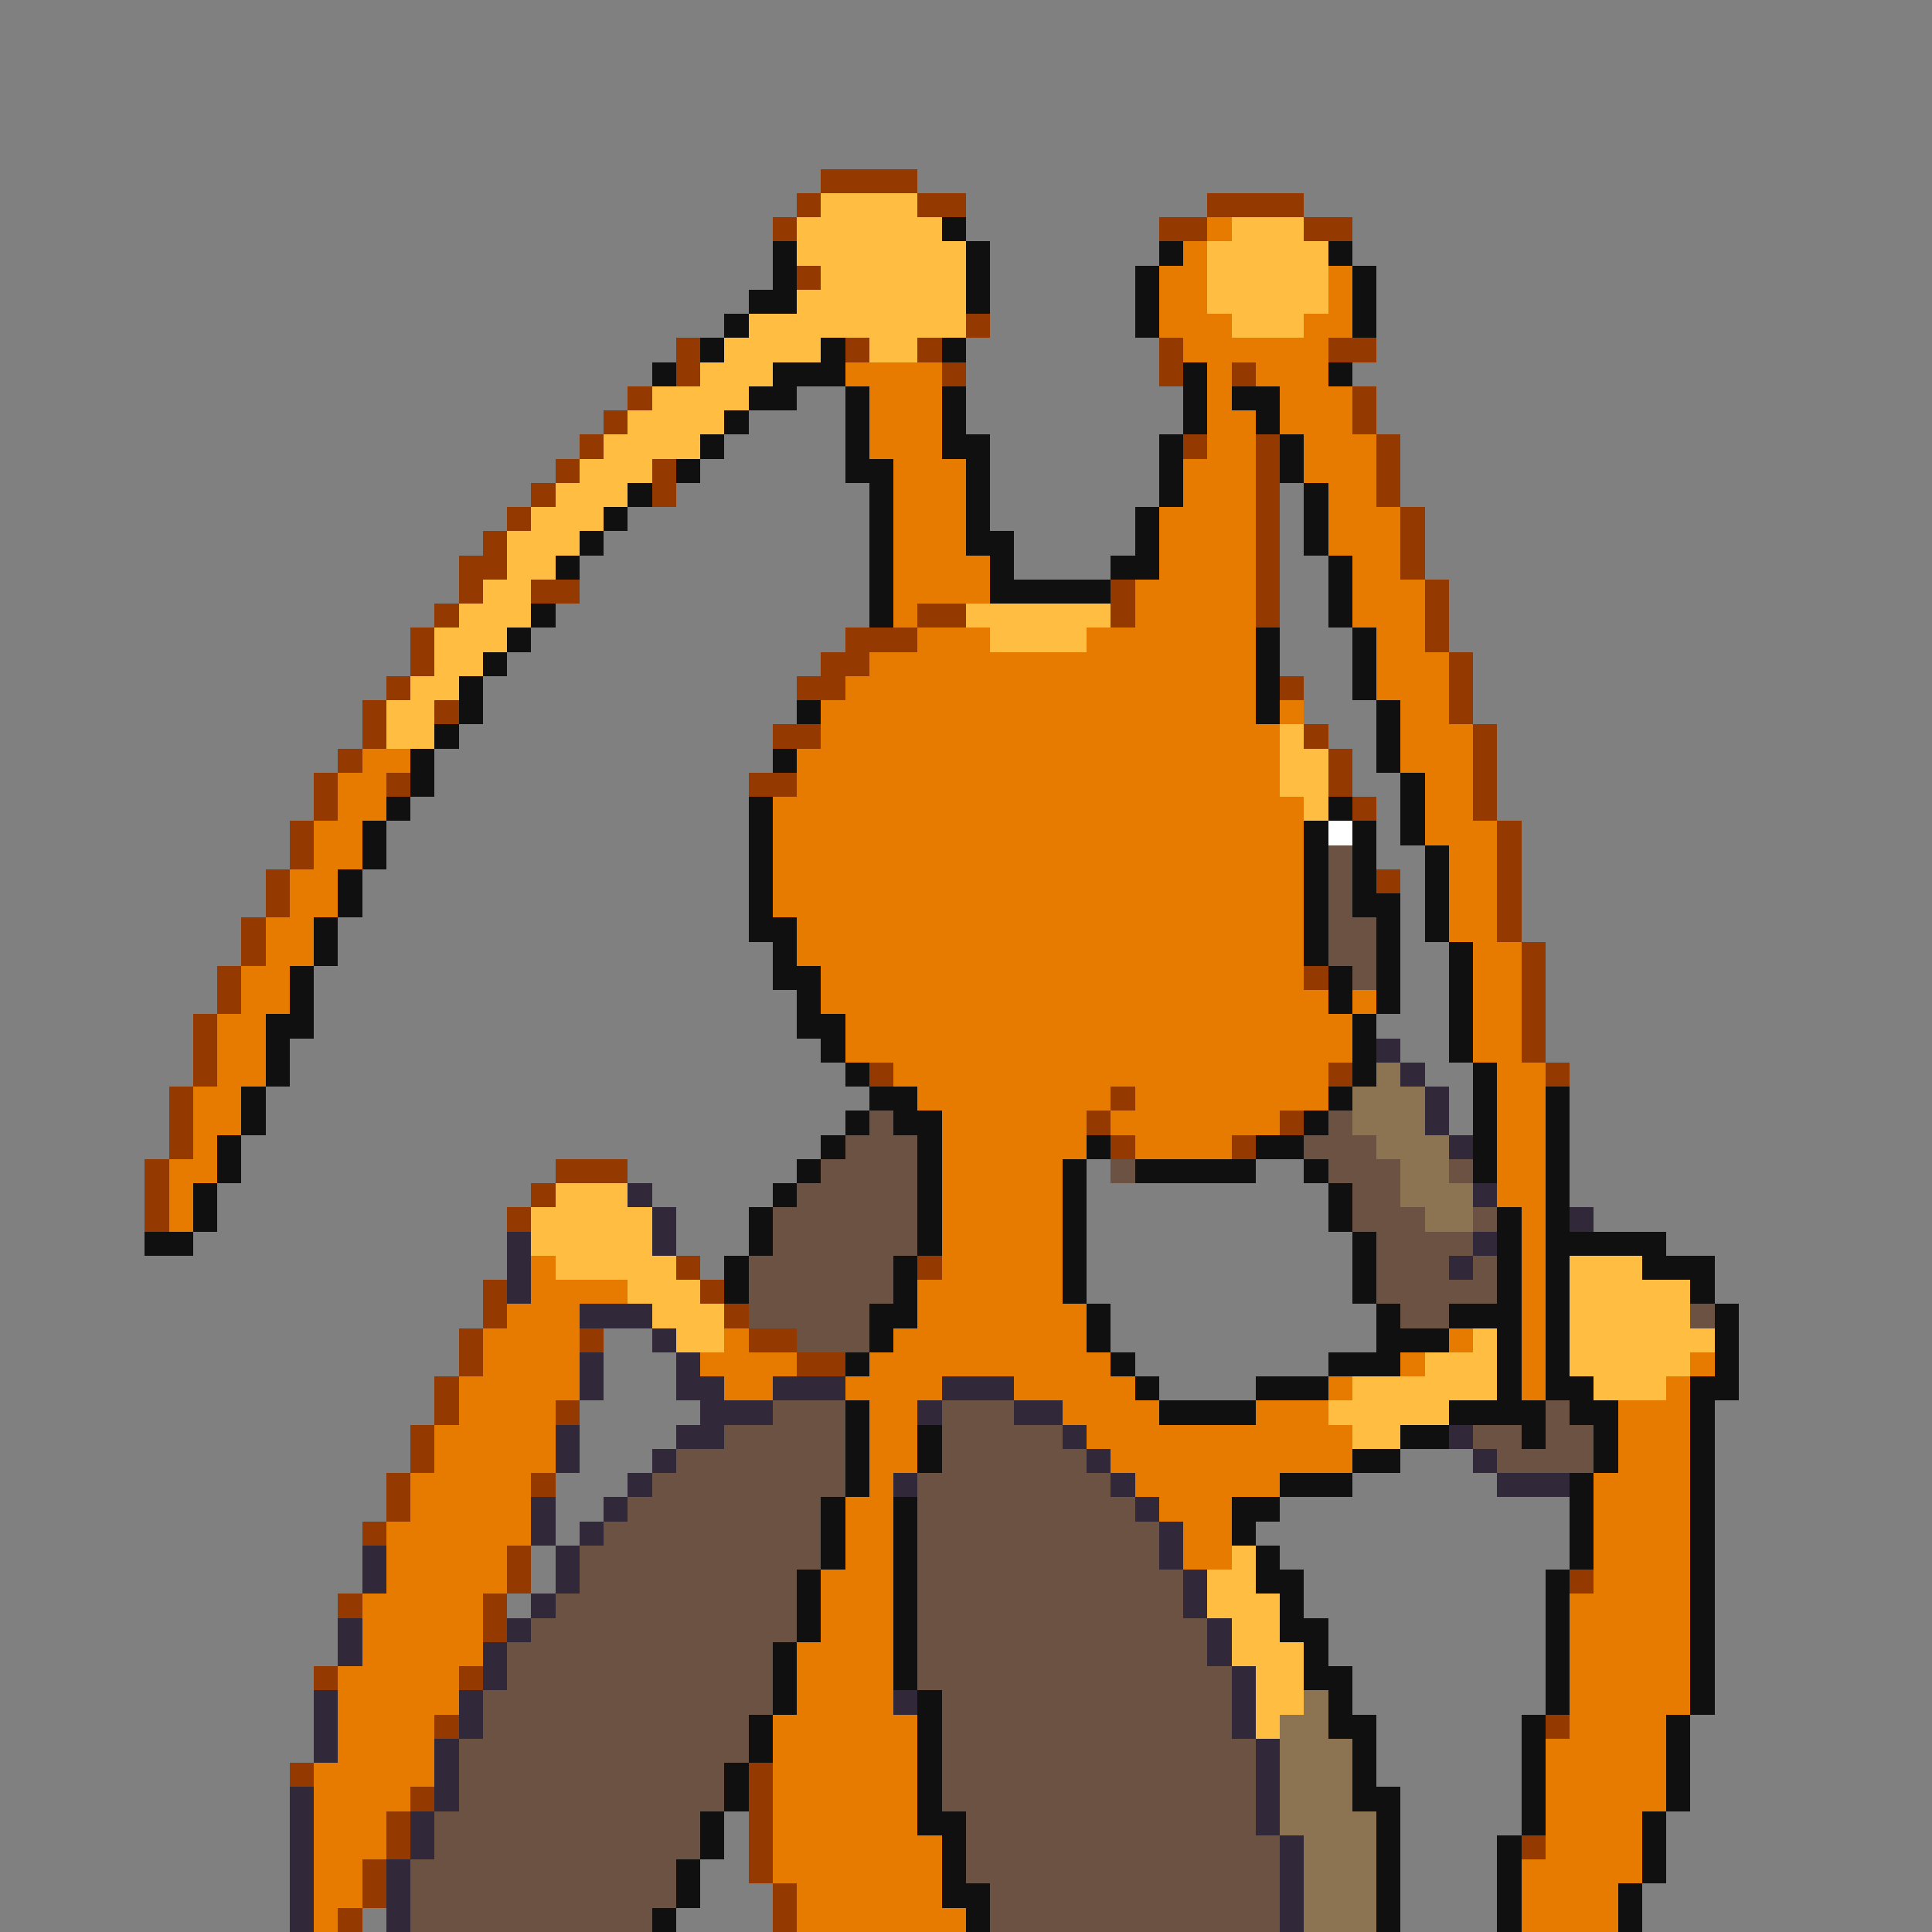 <svg xmlns="http://www.w3.org/2000/svg" viewBox="0 -0.5 80 80" shape-rendering="crispEdges">
<rect x="0" y="-0.5" width="80" height="80" fill="#808080" stroke="none"/>
<path stroke="#943a00" d="M34 7h4M33 8h1M38 8h2M50 8h4M32 9h1M48 9h2M54 9h2M33 11h1M40 13h1M28 14h1M35 14h1M38 14h1M48 14h1M55 14h2M28 15h1M39 15h1M48 15h1M51 15h1M26 16h1M56 16h1M25 17h1M56 17h1M24 18h1M49 18h1M52 18h1M57 18h1M23 19h1M27 19h1M52 19h1M57 19h1M22 20h1M27 20h1M52 20h1M57 20h1M21 21h1M52 21h1M58 21h1M20 22h1M52 22h1M58 22h1M19 23h2M52 23h1M58 23h1M19 24h1M22 24h2M46 24h1M52 24h1M59 24h1M18 25h1M38 25h2M46 25h1M52 25h1M59 25h1M17 26h1M35 26h3M59 26h1M17 27h1M34 27h2M60 27h1M16 28h1M33 28h2M53 28h1M60 28h1M15 29h1M18 29h1M60 29h1M15 30h1M32 30h2M54 30h1M61 30h1M14 31h1M55 31h1M61 31h1M13 32h1M16 32h1M31 32h2M55 32h1M61 32h1M13 33h1M56 33h1M61 33h1M12 34h1M62 34h1M12 35h1M62 35h1M11 36h1M57 36h1M62 36h1M11 37h1M62 37h1M10 38h1M62 38h1M10 39h1M63 39h1M9 40h1M54 40h1M63 40h1M9 41h1M63 41h1M8 42h1M63 42h1M8 43h1M63 43h1M8 44h1M36 44h1M55 44h1M64 44h1M7 45h1M46 45h1M7 46h1M45 46h1M53 46h1M7 47h1M46 47h1M51 47h1M6 48h1M23 48h3M6 49h1M22 49h1M6 50h1M21 50h1M28 52h1M38 52h1M20 53h1M29 53h1M20 54h1M30 54h1M19 55h1M24 55h1M31 55h2M19 56h1M33 56h2M18 57h1M18 58h1M23 58h1M17 59h1M17 60h1M16 61h1M22 61h1M16 62h1M15 63h1M21 64h1M21 65h1M65 65h1M14 66h1M20 66h1M20 67h1M13 69h1M19 69h1M18 71h1M64 71h1M12 73h1M31 73h1M17 74h1M31 74h1M16 75h1M31 75h1M16 76h1M31 76h1M63 76h1M15 77h1M31 77h1M15 78h1M32 78h1M14 79h1M32 79h1" />
<path stroke="#ffbd42" d="M34 8h4M33 9h6M51 9h3M33 10h7M50 10h5M34 11h6M50 11h5M33 12h7M50 12h5M31 13h9M51 13h3M30 14h4M36 14h2M29 15h3M27 16h4M26 17h4M25 18h4M24 19h3M23 20h3M22 21h3M21 22h3M21 23h2M20 24h2M19 25h3M40 25h6M18 26h3M41 26h4M18 27h2M17 28h2M16 29h2M16 30h2M53 30h1M53 31h2M53 32h2M54 33h1M23 49h3M22 50h5M22 51h5M23 52h5M65 52h3M26 53h3M65 53h5M27 54h3M65 54h5M28 55h2M61 55h1M65 55h6M59 56h3M65 56h5M56 57h6M66 57h3M55 58h5M56 59h2M51 64h1M50 65h2M50 66h3M51 67h2M51 68h3M52 69h2M52 70h2M52 71h1" />
<path stroke="#101010" d="M39 9h1M32 10h1M40 10h1M48 10h1M55 10h1M32 11h1M40 11h1M47 11h1M56 11h1M31 12h2M40 12h1M47 12h1M56 12h1M30 13h1M47 13h1M56 13h1M29 14h1M34 14h1M39 14h1M27 15h1M32 15h3M49 15h1M55 15h1M31 16h2M35 16h1M39 16h1M49 16h1M51 16h2M30 17h1M35 17h1M39 17h1M49 17h1M52 17h1M29 18h1M35 18h1M39 18h2M48 18h1M53 18h1M28 19h1M35 19h2M40 19h1M48 19h1M53 19h1M26 20h1M36 20h1M40 20h1M48 20h1M54 20h1M25 21h1M36 21h1M40 21h1M47 21h1M54 21h1M24 22h1M36 22h1M40 22h2M47 22h1M54 22h1M23 23h1M36 23h1M41 23h1M46 23h2M55 23h1M36 24h1M41 24h5M55 24h1M22 25h1M36 25h1M55 25h1M21 26h1M52 26h1M56 26h1M20 27h1M52 27h1M56 27h1M19 28h1M52 28h1M56 28h1M19 29h1M33 29h1M52 29h1M57 29h1M18 30h1M57 30h1M17 31h1M32 31h1M57 31h1M17 32h1M58 32h1M16 33h1M31 33h1M55 33h1M58 33h1M15 34h1M31 34h1M54 34h1M56 34h1M58 34h1M15 35h1M31 35h1M54 35h1M56 35h1M59 35h1M14 36h1M31 36h1M54 36h1M56 36h1M59 36h1M14 37h1M31 37h1M54 37h1M56 37h2M59 37h1M13 38h1M31 38h2M54 38h1M57 38h1M59 38h1M13 39h1M32 39h1M54 39h1M57 39h1M60 39h1M12 40h1M32 40h2M55 40h1M57 40h1M60 40h1M12 41h1M33 41h1M55 41h1M57 41h1M60 41h1M11 42h2M33 42h2M56 42h1M60 42h1M11 43h1M34 43h1M56 43h1M60 43h1M11 44h1M35 44h1M56 44h1M61 44h1M10 45h1M36 45h2M55 45h1M61 45h1M64 45h1M10 46h1M35 46h1M37 46h2M54 46h1M61 46h1M64 46h1M9 47h1M34 47h1M38 47h1M45 47h1M52 47h2M61 47h1M64 47h1M9 48h1M33 48h1M38 48h1M44 48h1M47 48h5M54 48h1M61 48h1M64 48h1M8 49h1M32 49h1M38 49h1M44 49h1M55 49h1M64 49h1M8 50h1M31 50h1M38 50h1M44 50h1M55 50h1M62 50h1M64 50h1M6 51h2M31 51h1M38 51h1M44 51h1M56 51h1M62 51h1M64 51h5M30 52h1M37 52h1M44 52h1M56 52h1M62 52h1M64 52h1M68 52h3M30 53h1M37 53h1M44 53h1M56 53h1M62 53h1M64 53h1M70 53h1M36 54h2M45 54h1M57 54h1M60 54h3M64 54h1M71 54h1M36 55h1M45 55h1M57 55h3M62 55h1M64 55h1M71 55h1M35 56h1M46 56h1M55 56h3M62 56h1M64 56h1M71 56h1M47 57h1M52 57h3M62 57h1M64 57h2M70 57h2M35 58h1M48 58h4M60 58h4M65 58h2M70 58h1M35 59h1M38 59h1M58 59h2M63 59h1M66 59h1M70 59h1M35 60h1M38 60h1M56 60h2M66 60h1M70 60h1M35 61h1M53 61h3M65 61h1M70 61h1M34 62h1M37 62h1M51 62h2M65 62h1M70 62h1M34 63h1M37 63h1M51 63h1M65 63h1M70 63h1M34 64h1M37 64h1M52 64h1M65 64h1M70 64h1M33 65h1M37 65h1M52 65h2M64 65h1M70 65h1M33 66h1M37 66h1M53 66h1M64 66h1M70 66h1M33 67h1M37 67h1M53 67h2M64 67h1M70 67h1M32 68h1M37 68h1M54 68h1M64 68h1M70 68h1M32 69h1M37 69h1M54 69h2M64 69h1M70 69h1M32 70h1M38 70h1M55 70h1M64 70h1M70 70h1M31 71h1M38 71h1M55 71h2M63 71h1M69 71h1M31 72h1M38 72h1M56 72h1M63 72h1M69 72h1M30 73h1M38 73h1M56 73h1M63 73h1M69 73h1M30 74h1M38 74h1M56 74h2M63 74h1M69 74h1M29 75h1M38 75h2M57 75h1M63 75h1M68 75h1M29 76h1M39 76h1M57 76h1M62 76h1M68 76h1M28 77h1M39 77h1M57 77h1M62 77h1M68 77h1M28 78h1M39 78h2M57 78h1M62 78h1M67 78h1M27 79h1M40 79h1M57 79h1M62 79h1M67 79h1" />
<path stroke="#e67b00" d="M50 9h1M49 10h1M48 11h2M55 11h1M48 12h2M55 12h1M48 13h3M54 13h2M49 14h6M35 15h4M50 15h1M52 15h3M36 16h3M50 16h1M53 16h3M36 17h3M50 17h2M53 17h3M36 18h3M50 18h2M54 18h3M37 19h3M49 19h3M54 19h3M37 20h3M49 20h3M55 20h2M37 21h3M48 21h4M55 21h3M37 22h3M48 22h4M55 22h3M37 23h4M48 23h4M56 23h2M37 24h4M47 24h5M56 24h3M37 25h1M47 25h5M56 25h3M38 26h3M45 26h7M57 26h2M36 27h16M57 27h3M35 28h17M57 28h3M34 29h18M53 29h1M58 29h2M34 30h19M58 30h3M15 31h2M33 31h20M58 31h3M14 32h2M33 32h20M59 32h2M14 33h2M32 33h22M59 33h2M13 34h2M32 34h22M59 34h3M13 35h2M32 35h22M60 35h2M12 36h2M32 36h22M60 36h2M12 37h2M32 37h22M60 37h2M11 38h2M33 38h21M60 38h2M11 39h2M33 39h21M61 39h2M10 40h2M34 40h20M61 40h2M10 41h2M34 41h21M56 41h1M61 41h2M9 42h2M35 42h21M61 42h2M9 43h2M35 43h21M61 43h2M9 44h2M37 44h18M62 44h2M8 45h2M38 45h8M47 45h8M62 45h2M8 46h2M39 46h6M46 46h7M62 46h2M8 47h1M39 47h6M47 47h4M62 47h2M7 48h2M39 48h5M62 48h2M7 49h1M39 49h5M62 49h2M7 50h1M39 50h5M63 50h1M39 51h5M63 51h1M22 52h1M39 52h5M63 52h1M22 53h4M38 53h6M63 53h1M21 54h3M38 54h7M63 54h1M20 55h4M30 55h1M37 55h8M60 55h1M63 55h1M20 56h4M29 56h4M36 56h10M58 56h1M63 56h1M70 56h1M19 57h5M30 57h2M35 57h4M42 57h5M55 57h1M63 57h1M69 57h1M19 58h4M36 58h2M44 58h4M52 58h3M67 58h3M18 59h5M36 59h2M45 59h11M67 59h3M18 60h5M36 60h2M46 60h10M67 60h3M17 61h5M36 61h1M47 61h6M66 61h4M17 62h5M35 62h2M48 62h3M66 62h4M16 63h6M35 63h2M49 63h2M66 63h4M16 64h5M35 64h2M49 64h2M66 64h4M16 65h5M34 65h3M66 65h4M15 66h5M34 66h3M65 66h5M15 67h5M34 67h3M65 67h5M15 68h5M33 68h4M65 68h5M14 69h5M33 69h4M65 69h5M14 70h5M33 70h4M65 70h5M14 71h4M32 71h6M65 71h4M14 72h4M32 72h6M64 72h5M13 73h5M32 73h6M64 73h5M13 74h4M32 74h6M64 74h5M13 75h3M32 75h6M64 75h4M13 76h3M32 76h7M64 76h4M13 77h2M32 77h7M63 77h5M13 78h2M33 78h6M63 78h4M13 79h1M33 79h7M63 79h4" />
<path stroke="#ffffff" d="M55 34h1" />
<path stroke="#6b5242" d="M55 35h1M55 36h1M55 37h1M55 38h2M55 39h2M56 40h1M36 46h1M55 46h1M35 47h3M54 47h3M34 48h4M46 48h1M55 48h3M60 48h1M33 49h5M56 49h2M32 50h6M56 50h3M61 50h1M32 51h6M57 51h4M31 52h6M57 52h3M61 52h1M31 53h6M57 53h5M31 54h5M58 54h2M70 54h1M33 55h3M32 58h3M39 58h3M64 58h1M30 59h5M39 59h5M61 59h2M64 59h2M28 60h7M39 60h6M62 60h4M27 61h8M38 61h8M26 62h8M38 62h9M25 63h9M38 63h10M24 64h10M38 64h10M24 65h9M38 65h11M23 66h10M38 66h11M22 67h11M38 67h12M21 68h11M38 68h12M21 69h11M38 69h13M20 70h12M39 70h12M20 71h11M39 71h12M19 72h12M39 72h13M19 73h11M39 73h13M19 74h11M39 74h13M18 75h11M40 75h12M18 76h11M40 76h13M17 77h11M40 77h13M17 78h11M41 78h12M17 79h10M41 79h12" />
<path stroke="#31293a" d="M57 43h1M58 44h1M59 45h1M59 46h1M60 47h1M26 49h1M61 49h1M27 50h1M65 50h1M21 51h1M27 51h1M61 51h1M21 52h1M60 52h1M21 53h1M24 54h3M27 55h1M24 56h1M28 56h1M24 57h1M28 57h2M32 57h3M39 57h3M29 58h3M38 58h1M42 58h2M23 59h1M28 59h2M44 59h1M60 59h1M23 60h1M27 60h1M45 60h1M61 60h1M26 61h1M37 61h1M46 61h1M62 61h3M22 62h1M25 62h1M47 62h1M22 63h1M24 63h1M48 63h1M15 64h1M23 64h1M48 64h1M15 65h1M23 65h1M49 65h1M22 66h1M49 66h1M14 67h1M21 67h1M50 67h1M14 68h1M20 68h1M50 68h1M20 69h1M51 69h1M13 70h1M19 70h1M37 70h1M51 70h1M13 71h1M19 71h1M51 71h1M13 72h1M18 72h1M52 72h1M18 73h1M52 73h1M12 74h1M18 74h1M52 74h1M12 75h1M17 75h1M52 75h1M12 76h1M17 76h1M53 76h1M12 77h1M16 77h1M53 77h1M12 78h1M16 78h1M53 78h1M12 79h1M16 79h1M53 79h1" />
<path stroke="#8c7352" d="M57 44h1M56 45h3M56 46h3M57 47h3M58 48h2M58 49h3M59 50h2M54 70h1M53 71h2M53 72h3M53 73h3M53 74h3M53 75h4M54 76h3M54 77h3M54 78h3M54 79h3" />
</svg>
